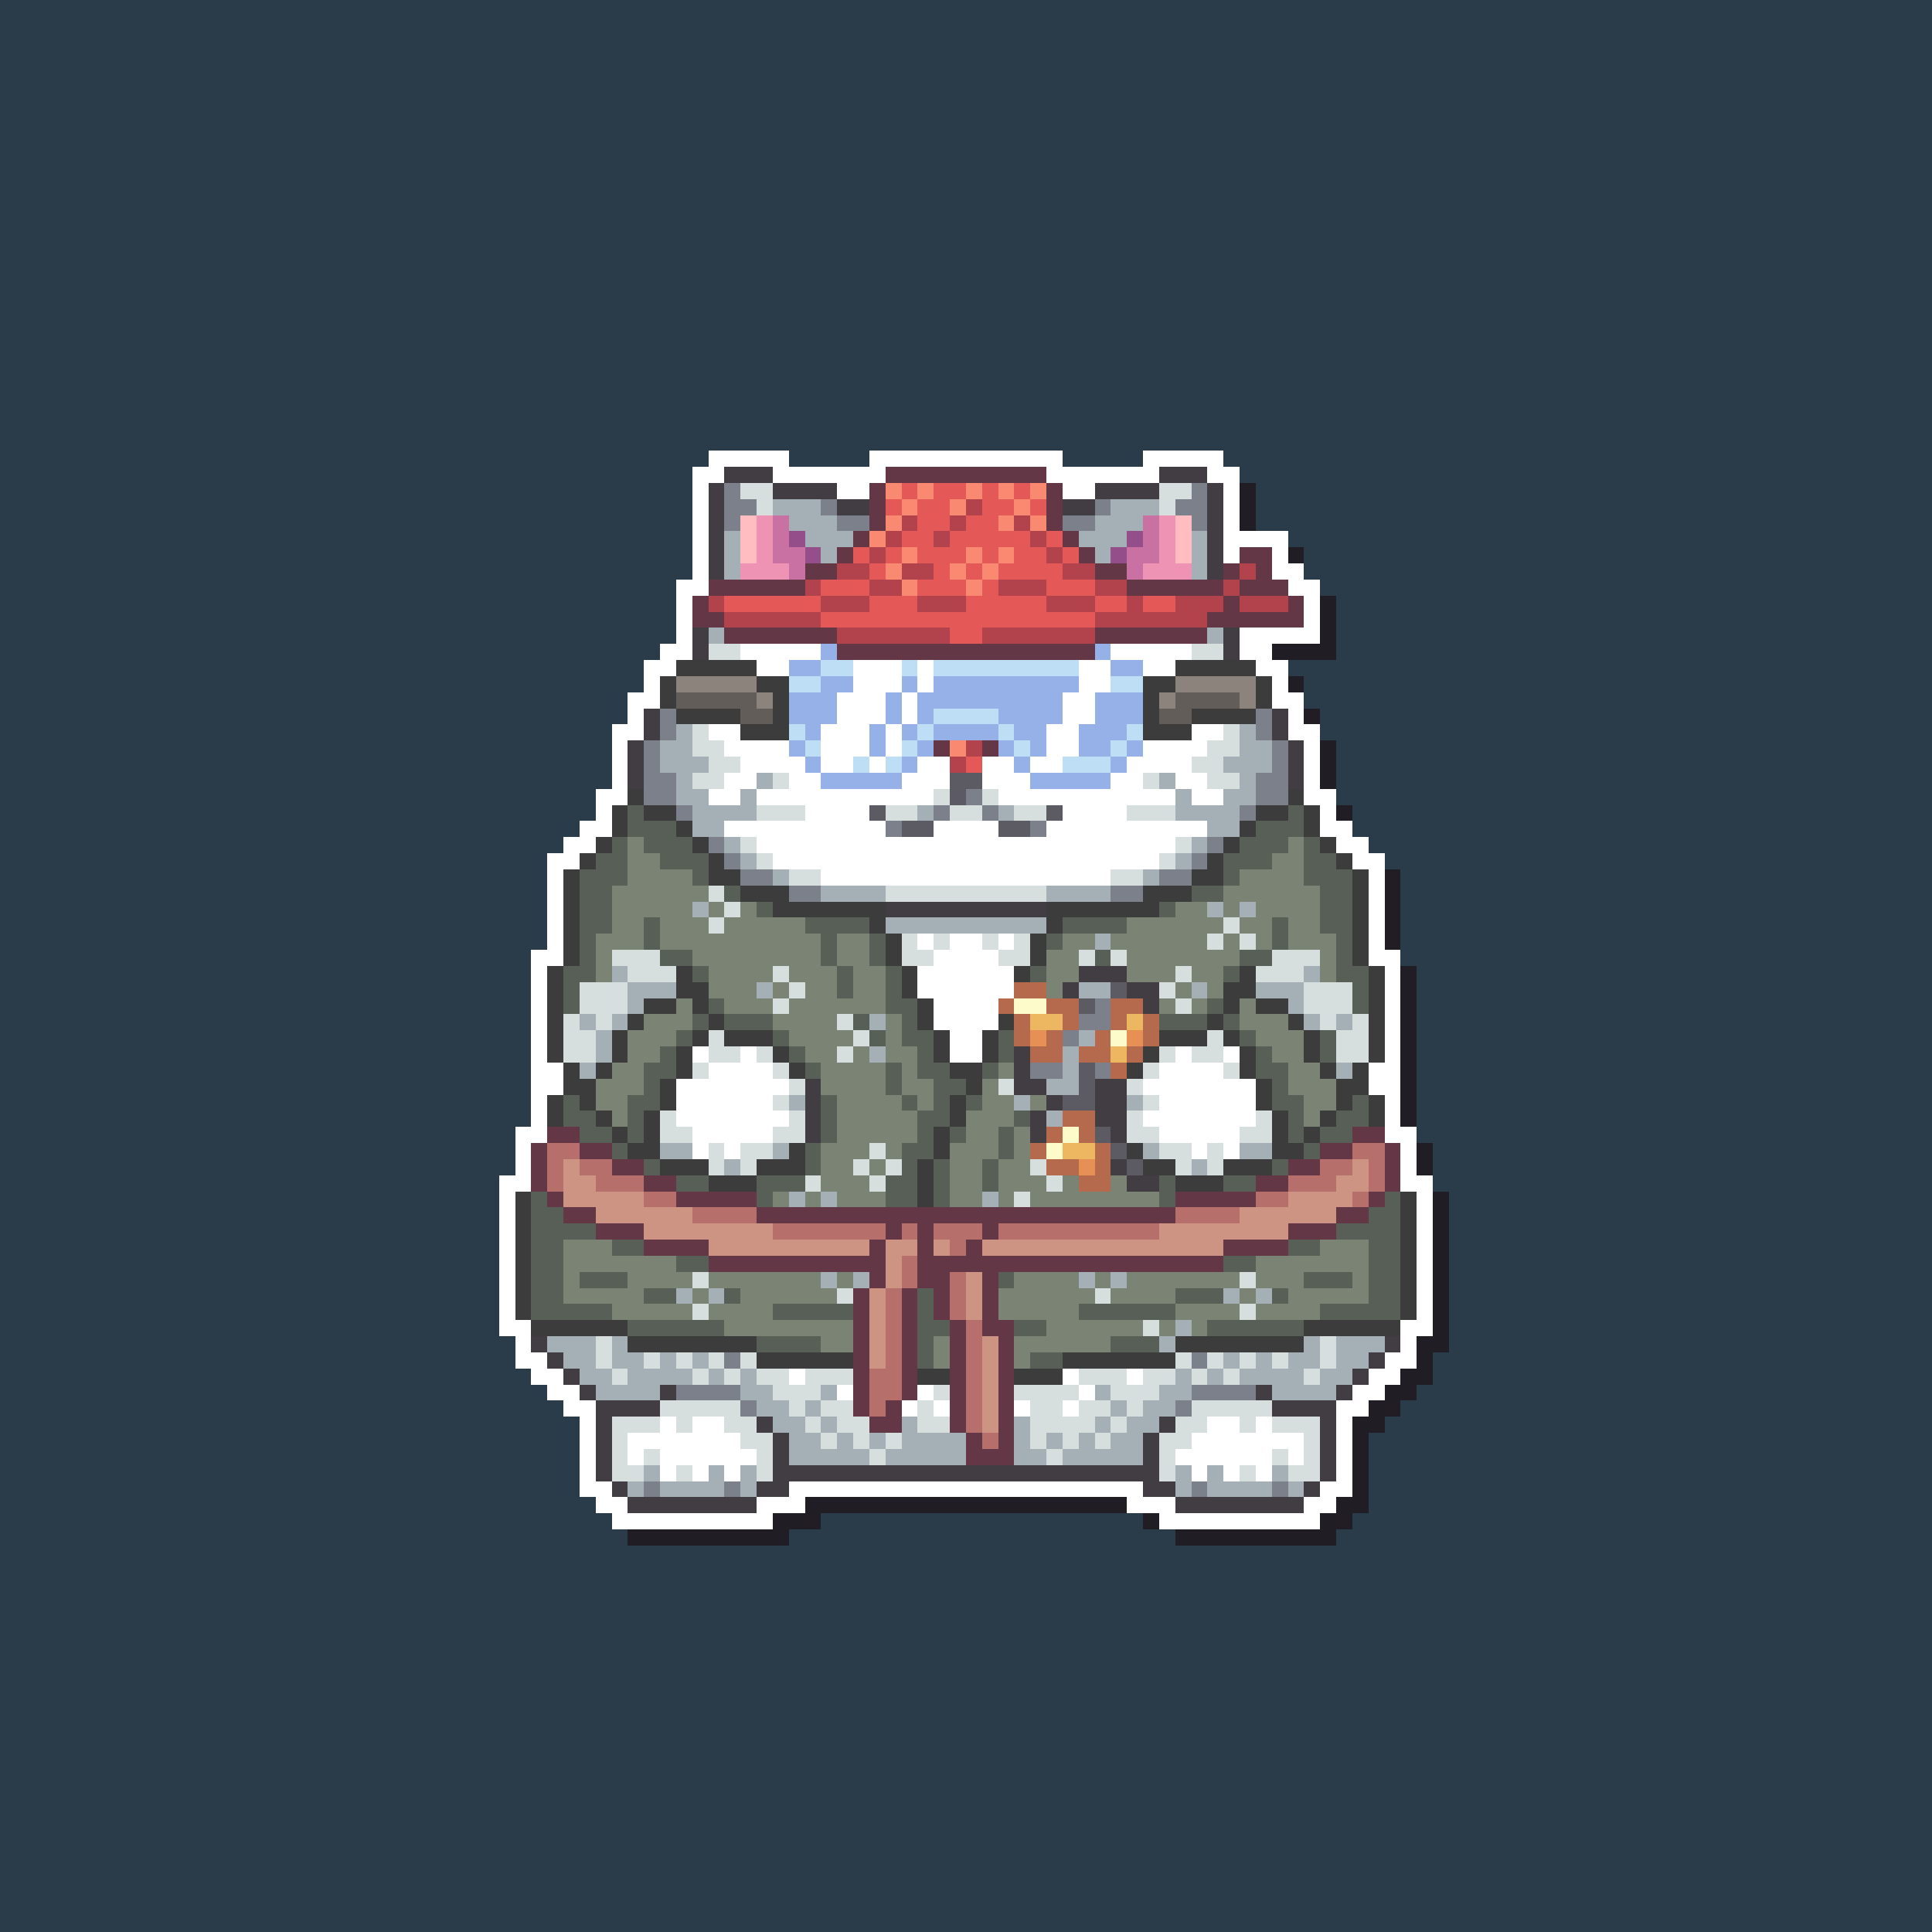 <svg xmlns="http://www.w3.org/2000/svg" shape-rendering="crispEdges" viewBox="0 -0.5 120 120" style="width:100%;height:100%;transform:translate3d(0,0,0);content-visibility:visible">
  <rect x="0" y="-0.5" width="120" height="120" fill="#333333" stroke="none"/>
  <path stroke="#2a3b4a" d="M0,0 h120 M0,1 h120 M0,2 h120 M0,3 h120 M0,4 h120 M0,5 h120 
    M0,6 h120 M0,7 h120 M0,8 h120 M0,9 h120 M0,10 h120 M0,11 h120 M0,12 h120 M0,13 h120 
    M0,14 h120 M0,15 h120 M0,16 h120 M0,17 h120 M0,18 h120 M0,19 h120 M0,20 h120 
    M0,21 h120 M0,22 h120 M0,23 h120 M0,24 h120 M0,25 h120 M0,26 h120 M0,27 h120 
    M0,28 h44 M49,28 h5 M66,28 h5 M76,28 h44 M0,29 h43 M77,29 h43 M0,30 h43 M78,30 h42 
    M0,31 h43 M78,31 h42 M0,32 h43 M78,32 h42 M0,33 h43 M80,33 h40 M0,34 h43 M81,34 h39 
    M0,35 h43 M81,35 h39 M0,36 h42 M82,36 h38 M0,37 h42 M83,37 h37 M0,38 h42 M83,38 h37 
    M0,39 h42 M83,39 h37 M0,40 h41 M83,40 h37 M0,41 h40 M80,41 h40 M0,42 h40 M81,42 h39 
    M0,43 h39 M81,43 h39 M0,44 h39 M82,44 h38 M0,45 h38 M82,45 h38 M0,46 h38 M83,46 h37 
    M0,47 h38 M83,47 h37 M0,48 h38 M83,48 h37 M0,49 h37 M83,49 h37 M0,50 h37 M84,50 h36 
    M0,51 h36 M84,51 h36 M0,52 h35 M85,52 h35 M0,53 h34 M86,53 h34 M0,54 h34 M87,54 h33 
    M0,55 h34 M87,55 h33 M0,56 h34 M87,56 h33 M0,57 h34 M87,57 h33 M0,58 h34 M87,58 h33 
    M0,59 h33 M87,59 h33 M0,60 h33 M88,60 h32 M0,61 h33 M88,61 h32 M0,62 h33 M88,62 h32 
    M0,63 h33 M88,63 h32 M0,64 h33 M88,64 h32 M0,65 h33 M88,65 h32 M0,66 h33 M88,66 h32 
    M0,67 h33 M88,67 h32 M0,68 h33 M88,68 h32 M0,69 h33 M88,69 h32 M0,70 h32 M88,70 h32 
    M0,71 h32 M89,71 h31 M0,72 h32 M89,72 h31 M0,73 h31 M89,73 h31 M0,74 h31 M90,74 h30 
    M0,75 h31 M90,75 h30 M0,76 h31 M90,76 h30 M0,77 h31 M90,77 h30 M0,78 h31 M90,78 h30 
    M0,79 h31 M90,79 h30 M0,80 h31 M90,80 h30 M0,81 h31 M90,81 h30 M0,82 h31 M90,82 h30 
    M0,83 h32 M90,83 h30 M0,84 h32 M89,84 h31 M0,85 h33 M89,85 h31 M0,86 h34 M88,86 h32 
    M0,87 h35 M87,87 h33 M0,88 h36 M86,88 h34 M0,89 h36 M85,89 h35 M0,90 h36 M85,90 h35 
    M0,91 h36 M85,91 h35 M0,92 h36 M85,92 h35 M0,93 h37 M85,93 h35 M0,94 h38 M51,94 h20 
    M84,94 h36 M0,95 h39 M49,95 h24 M83,95 h37 M0,96 h120 M0,97 h120 M0,98 h120 
    M0,99 h120 M0,100 h120 M0,101 h120 M0,102 h120 M0,103 h120 M0,104 h120 M0,105 h120 
    M0,106 h120 M0,107 h120 M0,108 h120 M0,109 h120 M0,110 h120 M0,111 h120 M0,112 h120 
    M0,113 h120 M0,114 h120 M0,115 h120 M0,116 h120 M0,117 h120 M0,118 h120 M0,119 h120"/>
  <path stroke="#ffffff" d="M44,28 h5 M54,28 h12 M71,28 h5 M43,29 h2 M48,29 h7 
    M65,29 h7 M75,29 h2 M43,30 h1 M52,30 h2 M66,30 h2 M76,30 h1 M43,31 h1 M76,31 h1 
    M43,32 h1 M76,32 h1 M43,33 h1 M76,33 h4 M43,34 h1 M76,34 h1 M79,34 h1 M43,35 h1 
    M79,35 h2 M42,36 h2 M80,36 h2 M42,37 h1 M81,37 h1 M42,38 h1 M81,38 h1 M42,39 h1 
    M77,39 h5 M41,40 h2 M46,40 h5 M69,40 h5 M77,40 h2 M40,41 h2 M47,41 h2 M53,41 h3 
    M57,41 h1 M67,41 h2 M71,41 h2 M78,41 h2 M40,42 h1 M53,42 h3 M57,42 h1 M67,42 h2 
    M79,42 h1 M39,43 h2 M52,43 h3 M56,43 h1 M66,43 h2 M79,43 h2 M39,44 h1 M52,44 h3 
    M56,44 h1 M66,44 h2 M80,44 h1 M38,45 h2 M44,45 h2 M51,45 h3 M55,45 h1 M65,45 h2 
    M74,45 h2 M80,45 h2 M38,46 h1 M45,46 h4 M51,46 h3 M55,46 h1 M65,46 h2 M71,46 h4 
    M81,46 h1 M38,47 h1 M46,47 h4 M51,47 h2 M54,47 h1 M57,47 h2 M61,47 h2 M64,47 h2 
    M70,47 h4 M81,47 h1 M38,48 h1 M45,48 h2 M49,48 h2 M56,48 h3 M61,48 h3 M69,48 h2 
    M73,48 h2 M81,48 h1 M37,49 h2 M44,49 h2 M47,49 h11 M62,49 h11 M74,49 h2 M81,49 h2 
    M37,50 h1 M50,50 h4 M66,50 h4 M82,50 h1 M36,51 h2 M45,51 h10 M58,51 h4 M65,51 h10 
    M82,51 h2 M35,52 h2 M47,52 h26 M83,52 h2 M34,53 h2 M48,53 h24 M84,53 h2 M34,54 h1 
    M51,54 h18 M85,54 h1 M34,55 h1 M85,55 h1 M34,56 h1 M85,56 h1 M34,57 h1 M85,57 h1 
    M34,58 h1 M57,58 h1 M59,58 h2 M62,58 h1 M85,58 h1 M33,59 h2 M58,59 h4 M85,59 h2 
    M33,60 h1 M57,60 h6 M86,60 h1 M33,61 h1 M57,61 h6 M86,61 h1 M33,62 h1 M58,62 h4 
    M86,62 h1 M33,63 h1 M58,63 h4 M86,63 h1 M33,64 h1 M59,64 h2 M86,64 h1 M33,65 h1 
    M43,65 h1 M46,65 h1 M59,65 h2 M73,65 h1 M76,65 h1 M86,65 h1 M33,66 h2 M44,66 h4 
    M72,66 h4 M85,66 h2 M33,67 h2 M42,67 h7 M71,67 h7 M85,67 h2 M33,68 h1 M42,68 h6 
    M72,68 h6 M86,68 h1 M33,69 h1 M42,69 h7 M71,69 h7 M86,69 h1 M32,70 h2 M43,70 h5 
    M72,70 h5 M86,70 h2 M32,71 h1 M43,71 h1 M45,71 h1 M74,71 h1 M76,71 h1 M87,71 h1 
    M32,72 h1 M87,72 h1 M31,73 h2 M87,73 h2 M31,74 h1 M88,74 h1 M31,75 h1 M88,75 h1 
    M31,76 h1 M88,76 h1 M31,77 h1 M88,77 h1 M31,78 h1 M88,78 h1 M31,79 h1 M88,79 h1 
    M31,80 h1 M88,80 h1 M31,81 h1 M88,81 h1 M31,82 h2 M87,82 h2 M32,83 h1 M87,83 h1 
    M32,84 h2 M86,84 h2 M33,85 h2 M49,85 h1 M66,85 h1 M70,85 h1 M85,85 h2 M34,86 h2 
    M52,86 h1 M57,86 h1 M67,86 h1 M84,86 h2 M35,87 h2 M56,87 h1 M58,87 h1 M63,87 h1 
    M66,87 h1 M83,87 h2 M36,88 h1 M41,88 h1 M43,88 h2 M75,88 h2 M78,88 h1 M83,88 h1 
    M36,89 h1 M39,89 h7 M74,89 h7 M83,89 h1 M36,90 h1 M39,90 h1 M41,90 h6 M73,90 h6 
    M80,90 h1 M83,90 h1 M36,91 h1 M41,91 h1 M43,91 h1 M45,91 h1 M74,91 h1 M76,91 h1 
    M78,91 h1 M83,91 h1 M36,92 h2 M49,92 h22 M82,92 h2 M37,93 h2 M47,93 h3 M70,93 h3 
    M81,93 h2 M38,94 h10 M72,94 h10"/>
  <path stroke="#413d42" d="M45,29 h3 M72,29 h3 M44,30 h1 M48,30 h4 M68,30 h4 M75,30 h1 
    M44,31 h1 M52,31 h2 M66,31 h2 M75,31 h1 M44,32 h1 M75,32 h1 M44,33 h1 M75,33 h1 
    M44,34 h1 M75,34 h1 M44,35 h1 M75,35 h1 M43,39 h1 M76,39 h1 M43,40 h1 M76,40 h1 
    M40,44 h1 M79,44 h1 M40,45 h1 M79,45 h1 M39,46 h1 M80,46 h1 M39,47 h1 M80,47 h1 
    M39,48 h1 M80,48 h1 M55,56 h10 M67,60 h3 M66,61 h1 M70,61 h2 M71,62 h1 M63,65 h1 
    M63,66 h1 M50,67 h1 M63,67 h2 M68,67 h2 M50,68 h1 M65,68 h1 M68,68 h2 M50,69 h1 
    M64,69 h1 M68,69 h2 M50,70 h1 M64,70 h1 M69,70 h1 M69,72 h1 M70,73 h2 M33,83 h1 
    M86,83 h1 M34,84 h1 M85,84 h1 M35,85 h1 M84,85 h1 M36,86 h1 M41,86 h1 M78,86 h1 
    M83,86 h1 M37,87 h4 M79,87 h4 M37,88 h1 M47,88 h1 M72,88 h1 M82,88 h1 M37,89 h1 
    M48,89 h1 M71,89 h1 M82,89 h1 M37,90 h1 M48,90 h1 M71,90 h1 M82,90 h1 M37,91 h1 
    M48,91 h24 M82,91 h1 M38,92 h1 M47,92 h2 M71,92 h2 M81,92 h1 M39,93 h8 M73,93 h8"/>
  <path stroke="#643747" d="M55,29 h10 M54,30 h1 M65,30 h1 M54,31 h1 M65,31 h1 
    M54,32 h1 M65,32 h1 M53,33 h1 M66,33 h1 M52,34 h1 M67,34 h1 M77,34 h2 M50,35 h2 
    M68,35 h2 M76,35 h1 M78,35 h1 M44,36 h6 M70,36 h6 M77,36 h3 M43,37 h1 M76,37 h1 
    M80,37 h1 M43,38 h2 M75,38 h6 M45,39 h7 M68,39 h7 M52,40 h16 M58,46 h1 M61,46 h1 
    M34,70 h2 M84,70 h2 M33,71 h1 M36,71 h2 M82,71 h2 M86,71 h1 M33,72 h1 M38,72 h2 
    M80,72 h2 M86,72 h1 M33,73 h1 M40,73 h2 M78,73 h2 M86,73 h1 M34,74 h1 M42,74 h5 
    M73,74 h5 M85,74 h1 M35,75 h2 M47,75 h26 M83,75 h2 M37,76 h3 M55,76 h1 M57,76 h1 
    M61,76 h1 M80,76 h3 M40,77 h4 M54,77 h1 M57,77 h1 M60,77 h1 M76,77 h4 M44,78 h11 
    M57,78 h19 M54,79 h1 M57,79 h2 M61,79 h1 M53,80 h1 M56,80 h1 M58,80 h1 M61,80 h1 
    M53,81 h1 M56,81 h1 M58,81 h1 M61,81 h1 M53,82 h1 M56,82 h1 M59,82 h1 M61,82 h2 
    M53,83 h1 M56,83 h1 M59,83 h1 M62,83 h1 M53,84 h1 M56,84 h1 M59,84 h1 M62,84 h1 
    M53,85 h1 M56,85 h1 M59,85 h1 M62,85 h1 M53,86 h1 M56,86 h1 M59,86 h1 M62,86 h1 
    M53,87 h1 M55,87 h1 M59,87 h1 M62,87 h1 M54,88 h2 M59,88 h1 M62,88 h1 M60,89 h1 
    M62,89 h1 M60,90 h3"/>
  <path stroke="#7c808b" d="M45,30 h1 M74,30 h1 M45,31 h2 M51,31 h1 M68,31 h1 M73,31 h2 
    M45,32 h1 M52,32 h2 M66,32 h2 M74,32 h1 M41,44 h1 M78,44 h1 M41,45 h1 M78,45 h1 
    M40,46 h1 M79,46 h1 M40,47 h1 M79,47 h1 M40,48 h2 M78,48 h2 M40,49 h2 M60,49 h1 
    M78,49 h2 M42,50 h1 M58,50 h1 M61,50 h1 M77,50 h1 M55,51 h1 M64,51 h1 M44,52 h1 
    M75,52 h1 M45,53 h1 M74,53 h1 M46,54 h2 M72,54 h2 M49,55 h2 M69,55 h2 M68,62 h1 
    M67,63 h2 M66,64 h1 M64,66 h2 M68,66 h1 M45,84 h1 M74,84 h1 M42,86 h4 M74,86 h4 
    M46,87 h1 M73,87 h1 M40,92 h1 M45,92 h1 M74,92 h1 M79,92 h1"/>
  <path stroke="#d6dede" d="M46,30 h2 M72,30 h2 M47,31 h1 M72,31 h1 M44,40 h2 M74,40 h2 
    M43,45 h1 M76,45 h1 M43,46 h2 M75,46 h2 M44,47 h2 M74,47 h2 M43,48 h2 M48,48 h1 
    M71,48 h1 M75,48 h2 M58,49 h1 M61,49 h1 M47,50 h3 M55,50 h2 M59,50 h2 M63,50 h2 
    M70,50 h3 M46,52 h1 M73,52 h1 M47,53 h1 M72,53 h1 M49,54 h2 M69,54 h2 M44,55 h1 
    M55,55 h10 M45,56 h1 M44,57 h1 M76,57 h1 M56,58 h1 M58,58 h1 M61,58 h1 M63,58 h1 
    M75,58 h1 M77,58 h1 M38,59 h3 M56,59 h2 M62,59 h2 M67,59 h1 M69,59 h1 M79,59 h3 
    M39,60 h3 M48,60 h1 M73,60 h1 M78,60 h3 M36,61 h3 M49,61 h1 M72,61 h1 M81,61 h3 
    M36,62 h3 M48,62 h1 M73,62 h1 M81,62 h3 M35,63 h1 M37,63 h1 M52,63 h1 M82,63 h1 
    M84,63 h1 M35,64 h2 M44,64 h1 M53,64 h1 M75,64 h1 M83,64 h2 M35,65 h2 M44,65 h2 
    M47,65 h1 M52,65 h1 M72,65 h1 M74,65 h2 M83,65 h2 M43,66 h1 M48,66 h1 M71,66 h1 
    M76,66 h1 M49,67 h1 M62,67 h1 M70,67 h1 M48,68 h1 M71,68 h1 M41,69 h1 M49,69 h1 
    M70,69 h1 M78,69 h1 M41,70 h2 M48,70 h2 M70,70 h2 M77,70 h2 M44,71 h1 M46,71 h2 
    M54,71 h1 M72,71 h2 M75,71 h1 M44,72 h1 M46,72 h1 M53,72 h1 M55,72 h1 M64,72 h1 
    M73,72 h1 M75,72 h1 M50,73 h1 M54,73 h1 M65,73 h1 M63,74 h1 M43,79 h1 M77,79 h1 
    M52,80 h1 M68,80 h1 M43,81 h1 M77,81 h1 M71,82 h1 M37,83 h1 M82,83 h1 M37,84 h1 
    M40,84 h1 M42,84 h1 M44,84 h1 M46,84 h1 M73,84 h1 M75,84 h1 M77,84 h1 M79,84 h1 
    M82,84 h1 M38,85 h1 M43,85 h1 M45,85 h1 M47,85 h2 M50,85 h3 M67,85 h3 M71,85 h2 
    M74,85 h1 M76,85 h1 M81,85 h1 M48,86 h3 M58,86 h1 M63,86 h4 M69,86 h3 M41,87 h5 
    M49,87 h1 M51,87 h2 M57,87 h1 M64,87 h2 M67,87 h2 M70,87 h1 M74,87 h5 M38,88 h3 
    M42,88 h1 M45,88 h2 M50,88 h1 M52,88 h2 M57,88 h2 M64,88 h4 M69,88 h1 M73,88 h2 
    M77,88 h1 M79,88 h3 M38,89 h1 M46,89 h2 M51,89 h1 M53,89 h1 M55,89 h1 M64,89 h1 
    M66,89 h1 M68,89 h1 M72,89 h2 M81,89 h1 M38,90 h1 M40,90 h1 M47,90 h1 M54,90 h1 
    M65,90 h1 M72,90 h1 M79,90 h1 M81,90 h1 M38,91 h2 M42,91 h1 M47,91 h1 M72,91 h1 
    M77,91 h1 M80,91 h2"/>
  <path stroke="#fa8971" d="M55,30 h1 M57,30 h1 M60,30 h1 M62,30 h1 M64,30 h1 M56,31 h1 
    M59,31 h1 M63,31 h1 M55,32 h1 M62,32 h1 M64,32 h1 M54,33 h1 M56,34 h1 M60,34 h1 
    M62,34 h1 M55,35 h1 M59,35 h1 M61,35 h1 M56,36 h1 M60,36 h1 M59,46 h1"/>
  <path stroke="#e55858" d="M56,30 h1 M58,30 h2 M61,30 h1 M63,30 h1 M55,31 h1 M57,31 h2 
    M61,31 h2 M64,31 h1 M57,32 h2 M60,32 h2 M56,33 h2 M59,33 h5 M65,33 h1 M53,34 h1 
    M55,34 h1 M57,34 h3 M61,34 h1 M63,34 h2 M66,34 h1 M54,35 h1 M58,35 h1 M60,35 h1 
    M62,35 h4 M51,36 h3 M57,36 h3 M61,36 h1 M65,36 h3 M45,37 h6 M54,37 h3 M60,37 h5 
    M68,37 h2 M71,37 h2 M51,38 h17 M59,39 h2 M60,47 h1"/>
  <path stroke="#211d25" d="M77,30 h1 M77,31 h1 M77,32 h1 M80,34 h1 M82,37 h1 M82,38 h1 
    M82,39 h1 M79,40 h4 M80,42 h1 M81,44 h1 M82,46 h1 M82,47 h1 M82,48 h1 M83,50 h1 
    M86,54 h1 M86,55 h1 M86,56 h1 M86,57 h1 M86,58 h1 M87,60 h1 M87,61 h1 M87,62 h1 
    M87,63 h1 M87,64 h1 M87,65 h1 M87,66 h1 M87,67 h1 M87,68 h1 M87,69 h1 M88,71 h1 
    M88,72 h1 M89,74 h1 M89,75 h1 M89,76 h1 M89,77 h1 M89,78 h1 M89,79 h1 M89,80 h1 
    M89,81 h1 M89,82 h1 M88,83 h2 M88,84 h1 M87,85 h2 M86,86 h2 M85,87 h2 M84,88 h2 
    M84,89 h1 M84,90 h1 M84,91 h1 M84,92 h1 M50,93 h20 M83,93 h2 M48,94 h3 M71,94 h1 
    M82,94 h2 M39,95 h10 M73,95 h10"/>
  <path stroke="#a5b0b6" d="M48,31 h3 M69,31 h3 M49,32 h3 M68,32 h3 M45,33 h1 M50,33 h3 
    M67,33 h3 M74,33 h1 M45,34 h1 M51,34 h1 M68,34 h1 M74,34 h1 M45,35 h1 M74,35 h1 
    M44,39 h1 M75,39 h1 M42,45 h1 M77,45 h1 M41,46 h2 M77,46 h2 M41,47 h3 M76,47 h3 
    M42,48 h1 M47,48 h1 M72,48 h1 M77,48 h1 M42,49 h2 M46,49 h1 M73,49 h1 M76,49 h2 
    M43,50 h4 M57,50 h1 M62,50 h1 M73,50 h4 M43,51 h2 M75,51 h2 M45,52 h1 M74,52 h1 
    M46,53 h1 M73,53 h1 M48,54 h1 M71,54 h1 M51,55 h4 M65,55 h4 M43,56 h1 M75,56 h1 
    M77,56 h1 M55,57 h10 M68,58 h1 M38,60 h1 M81,60 h1 M39,61 h3 M47,61 h1 M67,61 h2 
    M74,61 h1 M78,61 h3 M39,62 h1 M80,62 h1 M36,63 h1 M38,63 h1 M54,63 h1 M81,63 h1 
    M83,63 h1 M37,64 h1 M67,64 h1 M37,65 h1 M54,65 h1 M66,65 h1 M36,66 h1 M66,66 h1 
    M83,66 h1 M65,67 h2 M49,68 h1 M63,68 h1 M70,68 h1 M65,69 h1 M41,71 h2 M48,71 h1 
    M71,71 h1 M77,71 h2 M45,72 h1 M74,72 h1 M49,74 h1 M51,74 h1 M61,74 h1 M51,79 h1 
    M53,79 h1 M67,79 h1 M69,79 h1 M42,80 h1 M44,80 h1 M76,80 h1 M78,80 h1 M73,82 h1 
    M34,83 h3 M38,83 h1 M72,83 h1 M81,83 h1 M83,83 h3 M35,84 h2 M38,84 h2 M41,84 h1 
    M43,84 h1 M76,84 h1 M78,84 h1 M80,84 h2 M83,84 h2 M36,85 h2 M39,85 h4 M44,85 h1 
    M46,85 h1 M73,85 h1 M75,85 h1 M77,85 h4 M82,85 h2 M37,86 h4 M46,86 h2 M51,86 h1 
    M68,86 h1 M72,86 h2 M79,86 h4 M47,87 h2 M50,87 h1 M69,87 h1 M71,87 h2 M48,88 h2 
    M51,88 h1 M56,88 h1 M63,88 h1 M68,88 h1 M70,88 h2 M49,89 h2 M52,89 h1 M54,89 h1 
    M56,89 h4 M63,89 h1 M65,89 h1 M67,89 h1 M69,89 h2 M49,90 h5 M55,90 h5 M63,90 h2 
    M66,90 h5 M40,91 h1 M44,91 h1 M46,91 h1 M73,91 h1 M75,91 h1 M79,91 h1 M39,92 h1 
    M41,92 h4 M46,92 h1 M73,92 h1 M75,92 h4 M80,92 h1"/>
  <path stroke="#b2434d" d="M60,31 h1 M56,32 h1 M59,32 h1 M63,32 h1 M55,33 h1 M58,33 h1 
    M64,33 h1 M54,34 h1 M65,34 h1 M52,35 h2 M56,35 h2 M66,35 h2 M77,35 h1 M50,36 h1 
    M54,36 h2 M62,36 h3 M68,36 h2 M76,36 h1 M44,37 h1 M51,37 h3 M57,37 h3 M65,37 h3 
    M70,37 h1 M73,37 h3 M77,37 h3 M45,38 h6 M68,38 h7 M52,39 h7 M61,39 h7 M60,46 h1 
    M59,47 h1"/>
  <path stroke="#ffbdc1" d="M46,32 h1 M73,32 h1 M46,33 h1 M73,33 h1 M46,34 h1 M73,34 h1"/>
  <path stroke="#ef93b5" d="M47,32 h1 M72,32 h1 M47,33 h1 M72,33 h1 M47,34 h1 M72,34 h1 
    M46,35 h3 M71,35 h3"/>
  <path stroke="#c971a2" d="M48,32 h1 M71,32 h1 M48,33 h1 M71,33 h1 M48,34 h2 M70,34 h2 
    M49,35 h1 M70,35 h1"/>
  <path stroke="#944e89" d="M49,33 h1 M70,33 h1 M50,34 h1 M69,34 h1"/>
  <path stroke="#96b1e7" d="M51,40 h1 M68,40 h1 M49,41 h2 M69,41 h2 M51,42 h2 M56,42 h1 
    M58,42 h9 M49,43 h3 M55,43 h1 M57,43 h9 M68,43 h3 M49,44 h3 M55,44 h1 M57,44 h1 
    M62,44 h4 M68,44 h3 M50,45 h1 M54,45 h1 M56,45 h1 M58,45 h4 M63,45 h2 M67,45 h3 
    M49,46 h1 M54,46 h1 M57,46 h1 M62,46 h1 M64,46 h1 M67,46 h2 M70,46 h1 M50,47 h1 
    M56,47 h1 M63,47 h1 M69,47 h1 M51,48 h5 M64,48 h5"/>
  <path stroke="#3c3c3c" d="M42,41 h5 M73,41 h5 M41,42 h1 M47,42 h2 M71,42 h2 M78,42 h1 
    M41,43 h1 M48,43 h1 M71,43 h1 M78,43 h1 M42,44 h4 M48,44 h1 M71,44 h1 M74,44 h4 
    M46,45 h3 M71,45 h3 M39,49 h1 M80,49 h1 M38,50 h1 M40,50 h2 M78,50 h2 M81,50 h1 
    M38,51 h1 M42,51 h1 M77,51 h1 M81,51 h1 M37,52 h1 M43,52 h1 M76,52 h1 M82,52 h1 
    M36,53 h1 M44,53 h1 M75,53 h1 M83,53 h1 M35,54 h1 M44,54 h2 M74,54 h2 M84,54 h1 
    M35,55 h1 M46,55 h3 M71,55 h3 M84,55 h1 M35,56 h1 M48,56 h7 M65,56 h7 M84,56 h1 
    M35,57 h1 M54,57 h1 M65,57 h1 M84,57 h1 M35,58 h1 M55,58 h1 M64,58 h1 M84,58 h1 
    M35,59 h1 M55,59 h1 M64,59 h1 M84,59 h1 M34,60 h1 M42,60 h1 M56,60 h1 M63,60 h1 
    M77,60 h1 M85,60 h1 M34,61 h1 M42,61 h2 M56,61 h1 M76,61 h2 M85,61 h1 M34,62 h1 
    M40,62 h2 M43,62 h1 M57,62 h1 M76,62 h1 M78,62 h2 M85,62 h1 M34,63 h1 M39,63 h1 
    M44,63 h1 M57,63 h1 M62,63 h1 M75,63 h1 M80,63 h1 M85,63 h1 M34,64 h1 M38,64 h1 
    M43,64 h1 M45,64 h3 M58,64 h1 M61,64 h1 M72,64 h3 M76,64 h1 M81,64 h1 M85,64 h1 
    M34,65 h1 M38,65 h1 M42,65 h1 M48,65 h1 M58,65 h1 M61,65 h1 M71,65 h1 M77,65 h1 
    M81,65 h1 M85,65 h1 M35,66 h1 M37,66 h1 M42,66 h1 M49,66 h1 M59,66 h2 M70,66 h1 
    M77,66 h1 M82,66 h1 M84,66 h1 M35,67 h2 M41,67 h1 M60,67 h1 M78,67 h1 M83,67 h2 
    M34,68 h1 M36,68 h1 M41,68 h1 M59,68 h1 M78,68 h1 M83,68 h1 M85,68 h1 M34,69 h1 
    M37,69 h1 M40,69 h1 M59,69 h1 M79,69 h1 M82,69 h1 M85,69 h1 M38,70 h1 M40,70 h1 
    M58,70 h1 M79,70 h1 M81,70 h1 M39,71 h2 M49,71 h1 M58,71 h1 M70,71 h1 M79,71 h2 
    M41,72 h3 M47,72 h3 M57,72 h1 M71,72 h2 M76,72 h3 M44,73 h3 M57,73 h1 M73,73 h3 
    M32,74 h1 M57,74 h1 M87,74 h1 M32,75 h1 M87,75 h1 M32,76 h1 M87,76 h1 M32,77 h1 
    M87,77 h1 M32,78 h1 M87,78 h1 M32,79 h1 M87,79 h1 M32,80 h1 M87,80 h1 M32,81 h1 
    M87,81 h1 M33,82 h6 M81,82 h6 M39,83 h8 M73,83 h8 M47,84 h6 M66,84 h7 M57,85 h2 
    M63,85 h3"/>
  <path stroke="#bedef6" d="M51,41 h2 M56,41 h1 M58,41 h9 M49,42 h2 M69,42 h2 M58,44 h4 
    M49,45 h1 M57,45 h1 M62,45 h1 M70,45 h1 M50,46 h1 M56,46 h1 M63,46 h1 M69,46 h1 
    M53,47 h1 M55,47 h1 M66,47 h3"/>
  <path stroke="#8d837d" d="M42,42 h5 M73,42 h5 M47,43 h1 M72,43 h1 M77,43 h1"/>
  <path stroke="#635d5a" d="M42,43 h5 M73,43 h4 M46,44 h2 M72,44 h2"/>
  <path stroke="#5c5b63" d="M59,48 h2 M59,49 h1 M54,50 h1 M65,50 h1 M56,51 h2 M62,51 h2 
    M69,61 h1 M67,62 h1 M67,66 h1 M67,67 h1 M66,68 h2 M68,70 h1 M69,71 h1 M70,72 h1"/>
  <path stroke="#585f57" d="M39,50 h1 M80,50 h1 M39,51 h3 M78,51 h3 M38,52 h1 M40,52 h3 
    M77,52 h3 M81,52 h1 M37,53 h2 M41,53 h3 M76,53 h3 M81,53 h2 M36,54 h3 M43,54 h1 
    M76,54 h1 M81,54 h3 M36,55 h2 M45,55 h1 M74,55 h2 M82,55 h2 M36,56 h2 M47,56 h1 
    M72,56 h1 M82,56 h2 M36,57 h2 M40,57 h1 M50,57 h4 M66,57 h4 M79,57 h1 M82,57 h2 
    M36,58 h1 M40,58 h1 M51,58 h1 M54,58 h1 M65,58 h1 M79,58 h1 M83,58 h1 M36,59 h1 
    M41,59 h2 M51,59 h1 M54,59 h1 M68,59 h1 M77,59 h2 M83,59 h1 M35,60 h2 M43,60 h1 
    M52,60 h1 M55,60 h1 M64,60 h1 M76,60 h1 M83,60 h2 M35,61 h1 M52,61 h1 M55,61 h1 
    M84,61 h1 M35,62 h1 M44,62 h1 M55,62 h2 M75,62 h1 M84,62 h1 M43,63 h1 M45,63 h3 
    M53,63 h1 M56,63 h1 M72,63 h3 M76,63 h1 M42,64 h1 M48,64 h1 M54,64 h1 M56,64 h2 
    M62,64 h1 M77,64 h1 M82,64 h1 M41,65 h1 M49,65 h1 M57,65 h1 M62,65 h1 M78,65 h1 
    M82,65 h1 M40,66 h2 M50,66 h1 M55,66 h1 M57,66 h2 M61,66 h1 M78,66 h2 M40,67 h1 
    M55,67 h1 M58,67 h2 M79,67 h1 M35,68 h1 M39,68 h2 M51,68 h1 M56,68 h1 M58,68 h1 
    M60,68 h1 M79,68 h2 M84,68 h1 M35,69 h2 M39,69 h1 M51,69 h1 M57,69 h2 M63,69 h1 
    M80,69 h1 M83,69 h2 M36,70 h2 M39,70 h1 M51,70 h1 M57,70 h1 M59,70 h1 M62,70 h1 
    M80,70 h1 M82,70 h2 M38,71 h1 M50,71 h1 M56,71 h2 M62,71 h1 M81,71 h1 M40,72 h1 
    M50,72 h1 M56,72 h1 M58,72 h1 M61,72 h1 M79,72 h1 M42,73 h2 M47,73 h3 M55,73 h2 
    M58,73 h1 M61,73 h1 M72,73 h1 M76,73 h2 M33,74 h1 M47,74 h1 M55,74 h2 M58,74 h1 
    M72,74 h1 M86,74 h1 M33,75 h2 M85,75 h2 M33,76 h4 M83,76 h4 M33,77 h2 M38,77 h2 
    M80,77 h2 M85,77 h2 M33,78 h2 M42,78 h2 M76,78 h2 M85,78 h2 M33,79 h2 M36,79 h3 
    M62,79 h1 M81,79 h3 M85,79 h2 M33,80 h2 M40,80 h2 M45,80 h1 M57,80 h1 M73,80 h3 
    M79,80 h1 M85,80 h2 M33,81 h5 M48,81 h5 M57,81 h1 M67,81 h6 M82,81 h5 M39,82 h6 
    M57,82 h2 M63,82 h2 M75,82 h6 M47,83 h4 M57,83 h1 M69,83 h3 M57,84 h1 M64,84 h2"/>
  <path stroke="#7b8375" d="M39,52 h1 M80,52 h1 M39,53 h2 M79,53 h2 M39,54 h4 M77,54 h4 
    M38,55 h6 M76,55 h6 M38,56 h5 M44,56 h1 M46,56 h1 M73,56 h2 M76,56 h1 M78,56 h4 
    M38,57 h2 M41,57 h3 M45,57 h5 M70,57 h6 M77,57 h2 M80,57 h2 M37,58 h3 M41,58 h10 
    M52,58 h2 M66,58 h2 M69,58 h6 M76,58 h1 M78,58 h1 M80,58 h3 M37,59 h1 M43,59 h8 
    M52,59 h2 M65,59 h2 M70,59 h7 M82,59 h1 M37,60 h1 M44,60 h4 M49,60 h3 M53,60 h2 
    M65,60 h2 M70,60 h3 M74,60 h2 M82,60 h1 M44,61 h3 M48,61 h1 M50,61 h2 M53,61 h2 
    M65,61 h1 M73,61 h1 M75,61 h1 M42,62 h1 M45,62 h3 M49,62 h6 M72,62 h1 M74,62 h1 
    M77,62 h1 M40,63 h3 M48,63 h4 M55,63 h1 M77,63 h3 M39,64 h3 M49,64 h4 M55,64 h1 
    M78,64 h3 M39,65 h2 M50,65 h2 M53,65 h1 M55,65 h2 M79,65 h2 M38,66 h2 M51,66 h4 
    M56,66 h1 M62,66 h1 M80,66 h2 M37,67 h3 M51,67 h4 M56,67 h2 M61,67 h1 M80,67 h3 
    M37,68 h2 M52,68 h4 M57,68 h1 M61,68 h2 M64,68 h1 M81,68 h2 M38,69 h1 M52,69 h5 
    M60,69 h3 M81,69 h1 M52,70 h5 M60,70 h2 M63,70 h1 M51,71 h3 M55,71 h1 M59,71 h3 
    M63,71 h1 M51,72 h2 M54,72 h1 M59,72 h2 M62,72 h2 M51,73 h3 M59,73 h2 M62,73 h3 
    M66,73 h1 M69,73 h1 M48,74 h1 M50,74 h1 M52,74 h3 M59,74 h2 M62,74 h1 M64,74 h8 
    M35,77 h3 M82,77 h3 M35,78 h7 M78,78 h7 M35,79 h1 M39,79 h4 M44,79 h7 M52,79 h1 
    M63,79 h4 M68,79 h1 M70,79 h7 M78,79 h3 M84,79 h1 M35,80 h5 M43,80 h1 M46,80 h6 
    M62,80 h6 M69,80 h4 M77,80 h1 M80,80 h5 M38,81 h5 M44,81 h4 M62,81 h5 M73,81 h4 
    M78,81 h4 M45,82 h8 M65,82 h6 M72,82 h1 M74,82 h1 M51,83 h2 M58,83 h1 M63,83 h6 
    M58,84 h1 M63,84 h1"/>
  <path stroke="#b66a4d" d="M63,61 h2 M62,62 h1 M65,62 h2 M69,62 h2 M63,63 h1 M66,63 h1 
    M69,63 h1 M71,63 h1 M63,64 h1 M65,64 h1 M68,64 h1 M71,64 h1 M64,65 h2 M67,65 h2 
    M70,65 h1 M69,66 h1 M66,69 h2 M65,70 h1 M67,70 h1 M64,71 h1 M68,71 h1 M65,72 h2 
    M68,72 h1 M67,73 h2"/>
  <path stroke="#fcfbc9" d="M63,62 h2 M69,64 h1 M66,70 h1 M65,71 h1"/>
  <path stroke="#edb762" d="M64,63 h2 M70,63 h1 M69,65 h1 M66,71 h2"/>
  <path stroke="#e79055" d="M64,64 h1 M70,64 h1 M67,72 h1"/>
  <path stroke="#b76f6b" d="M34,71 h2 M84,71 h2 M34,72 h1 M36,72 h2 M82,72 h2 M85,72 h1 
    M34,73 h1 M37,73 h3 M80,73 h3 M85,73 h1 M40,74 h2 M78,74 h2 M84,74 h1 M43,75 h4 
    M73,75 h4 M48,76 h7 M56,76 h1 M58,76 h3 M62,76 h10 M59,77 h1 M56,78 h1 M56,79 h1 
    M59,79 h1 M55,80 h1 M59,80 h1 M55,81 h1 M59,81 h1 M55,82 h1 M60,82 h1 M55,83 h1 
    M60,83 h1 M55,84 h1 M60,84 h1 M54,85 h2 M60,85 h1 M54,86 h2 M60,86 h1 M54,87 h1 
    M60,87 h1 M60,88 h1 M61,89 h1"/>
  <path stroke="#cd9383" d="M35,72 h1 M84,72 h1 M35,73 h2 M83,73 h2 M35,74 h5 M80,74 h4 
    M37,75 h6 M77,75 h6 M40,76 h8 M72,76 h8 M44,77 h10 M55,77 h2 M58,77 h1 M61,77 h15 
    M55,78 h1 M55,79 h1 M60,79 h1 M54,80 h1 M60,80 h1 M54,81 h1 M60,81 h1 M54,82 h1 
    M54,83 h1 M61,83 h1 M54,84 h1 M61,84 h1 M61,85 h1 M61,86 h1 M61,87 h1 M61,88 h1"/>
</svg>
